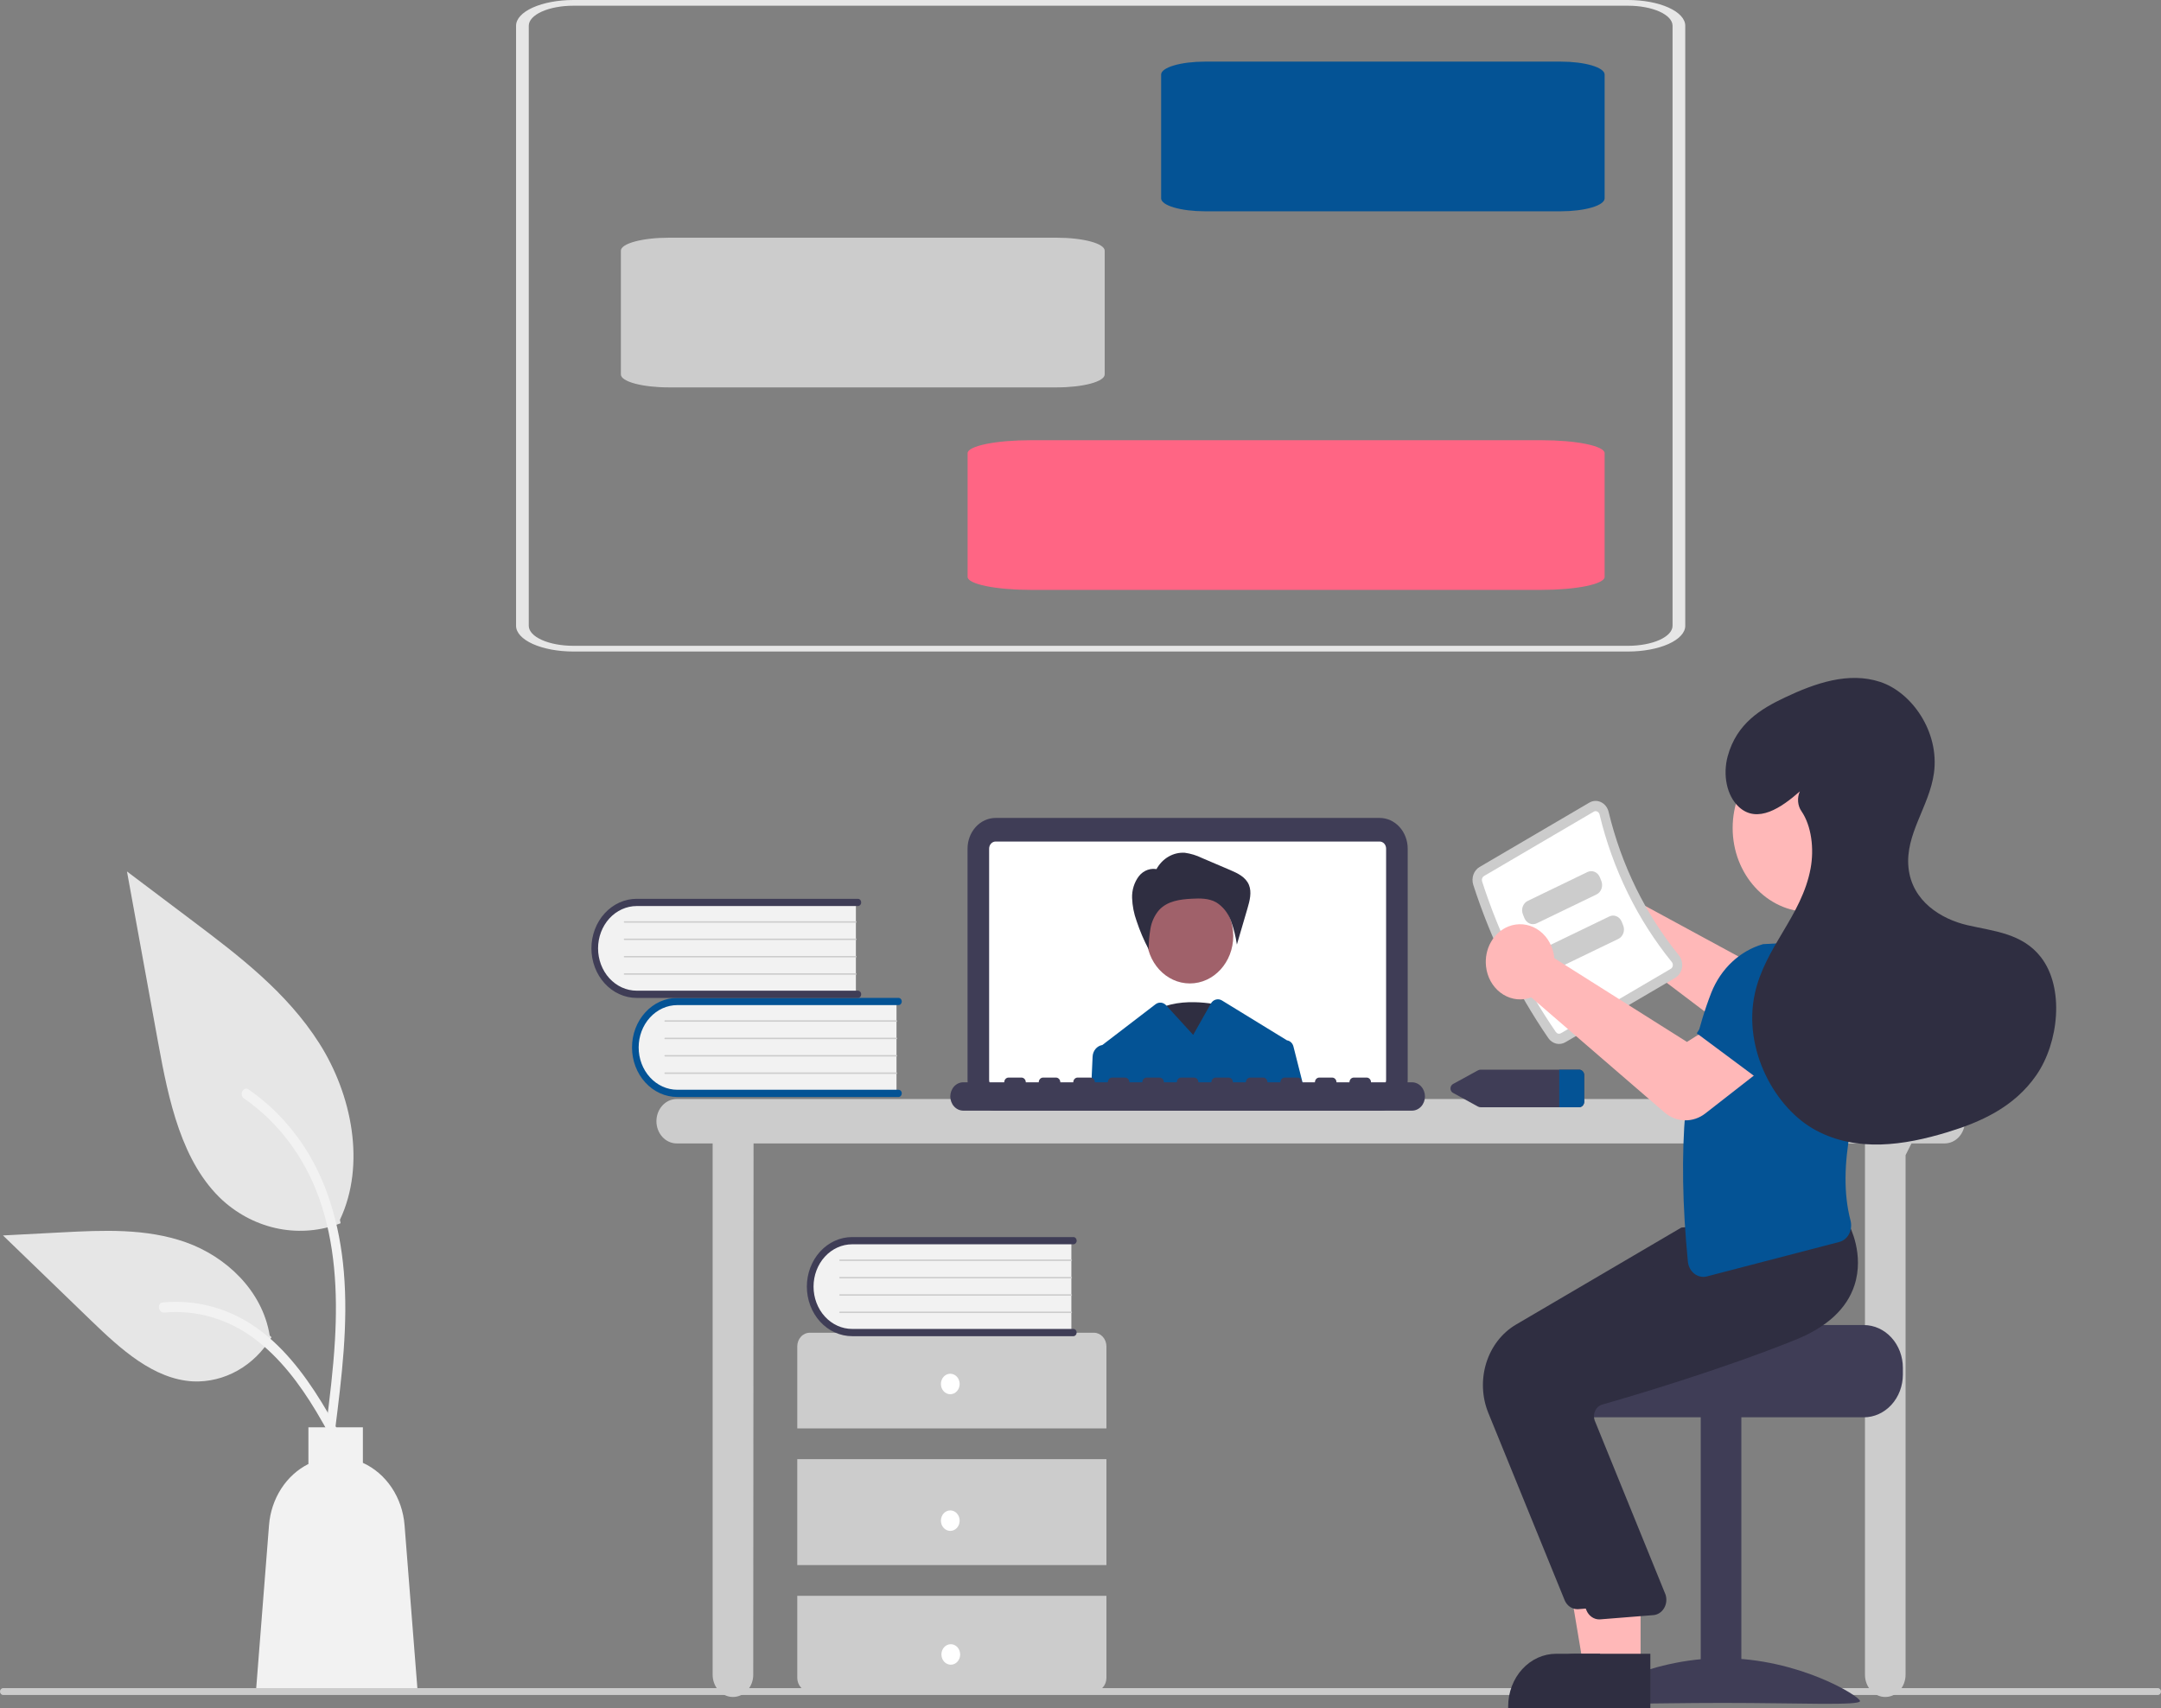 <svg xmlns="http://www.w3.org/2000/svg" width="167" height="132" viewBox="0 0 167 132" fill="none">
  <rect x="0" y="0" width="167" height="132" fill="#808080" stroke="none"/>
  <g clip-path="url(#clip0_1302_2032)">
    <path d="M166.759 130.989H0.241C0.177 130.989 0.116 130.961 0.071 130.912C0.025 130.862 0 130.795 0 130.725C0 130.655 0.025 130.588 0.071 130.538C0.116 130.489 0.177 130.461 0.241 130.461H166.759C166.823 130.461 166.884 130.489 166.929 130.538C166.975 130.588 167 130.655 167 130.725C167 130.795 166.975 130.862 166.929 130.912C166.884 130.961 166.823 130.989 166.759 130.989Z" fill="#CCCCCC"/>
    <path d="M150.277 84.934H52.297C51.881 84.934 51.482 85.114 51.188 85.436C50.894 85.758 50.728 86.195 50.728 86.65C50.728 87.105 50.894 87.542 51.188 87.864C51.482 88.186 51.881 88.366 52.297 88.366H55.072V129.429C55.072 129.884 55.238 130.32 55.532 130.642C55.826 130.964 56.225 131.145 56.641 131.145C57.057 131.145 57.456 130.964 57.75 130.642C58.044 130.32 58.21 129.884 58.21 129.429L58.234 88.366H144.123V129.429C144.123 129.884 144.288 130.32 144.582 130.642C144.877 130.964 145.276 131.145 145.692 131.145C146.108 131.145 146.507 130.964 146.801 130.642C147.095 130.32 147.26 129.884 147.26 129.429V89.272L147.717 88.366H150.277C150.693 88.366 151.092 88.186 151.386 87.864C151.68 87.542 151.846 87.105 151.846 86.65C151.846 86.195 151.68 85.758 151.386 85.436C151.092 85.114 150.693 84.934 150.277 84.934Z" fill="#CCCCCC"/>
    <path d="M106.618 85.834H76.939C76.364 85.833 75.813 85.583 75.407 85.139C75.001 84.694 74.772 84.091 74.771 83.462V65.583C74.772 64.954 75.001 64.351 75.407 63.906C75.813 63.462 76.364 63.212 76.939 63.211H106.618C107.193 63.212 107.744 63.462 108.15 63.906C108.556 64.351 108.785 64.954 108.786 65.583V83.462C108.785 84.091 108.556 84.694 108.15 85.139C107.744 85.583 107.193 85.833 106.618 85.834Z" fill="#3F3D56"/>
    <path d="M106.618 65.035H76.939C76.807 65.035 76.68 65.093 76.586 65.196C76.492 65.298 76.44 65.437 76.439 65.582V83.462C76.44 83.606 76.492 83.745 76.586 83.848C76.68 83.95 76.807 84.008 76.939 84.008H106.618C106.75 84.008 106.877 83.95 106.971 83.848C107.064 83.745 107.117 83.606 107.117 83.462V65.582C107.117 65.437 107.064 65.298 106.971 65.196C106.877 65.093 106.75 65.035 106.618 65.035Z" fill="white"/>
    <path d="M94.31 77.693C94.31 77.693 90.757 76.797 88.803 78.44C86.849 80.082 91.29 83.815 91.29 83.815L94.31 77.693Z" fill="#2F2E41"/>
    <path d="M91.952 76.002C93.803 76.002 95.304 74.36 95.304 72.335C95.304 70.31 93.803 68.668 91.952 68.668C90.101 68.668 88.601 70.31 88.601 72.335C88.601 74.36 90.101 76.002 91.952 76.002Z" fill="#A0616A"/>
    <path d="M89.361 67.186C89.584 66.77 89.908 66.431 90.297 66.205C90.686 65.978 91.124 65.874 91.563 65.903C92.023 65.966 92.472 66.104 92.894 66.311L95.085 67.246C95.652 67.488 96.273 67.784 96.519 68.393C96.747 68.959 96.577 69.612 96.405 70.2L95.585 72.997C95.494 72.364 95.338 71.744 95.121 71.149C94.899 70.551 94.499 70.051 93.985 69.733C93.416 69.414 92.745 69.42 92.106 69.454C91.202 69.501 90.218 69.627 89.575 70.326C89.234 70.722 89.002 71.217 88.908 71.751C88.815 72.283 88.768 72.824 88.768 73.365C88.397 72.668 88.085 71.934 87.834 71.175C87.628 70.609 87.511 70.01 87.487 69.402C87.466 68.788 87.652 68.188 88.01 67.715C88.191 67.484 88.428 67.313 88.694 67.222C88.96 67.13 89.243 67.122 89.513 67.197L89.361 67.186Z" fill="#2F2E41"/>
    <path d="M99.955 80.872C99.923 80.748 99.859 80.637 99.77 80.553C99.681 80.469 99.572 80.415 99.455 80.399C99.447 80.393 99.439 80.388 99.431 80.383L94.428 77.315C94.285 77.228 94.117 77.204 93.958 77.249C93.799 77.293 93.663 77.403 93.576 77.555L92.208 79.979L90.147 77.724L90.114 77.688C90.008 77.573 89.869 77.501 89.72 77.487C89.571 77.473 89.422 77.516 89.299 77.61L85.188 80.761C85.18 80.761 85.173 80.764 85.166 80.764C84.969 80.8 84.79 80.908 84.656 81.071C84.523 81.233 84.445 81.441 84.435 81.659L84.329 84.006H100.749L99.955 80.872Z" fill="#045395"/>
    <path d="M109.119 83.642H105.951C105.951 83.546 105.916 83.453 105.853 83.384C105.791 83.316 105.706 83.277 105.617 83.277H104.617C104.529 83.277 104.444 83.316 104.381 83.384C104.319 83.453 104.284 83.546 104.284 83.642H103.283C103.283 83.546 103.248 83.453 103.185 83.384C103.123 83.316 103.038 83.277 102.95 83.277H101.949C101.861 83.277 101.776 83.316 101.713 83.384C101.651 83.453 101.616 83.546 101.616 83.642H100.615C100.615 83.546 100.58 83.453 100.518 83.384C100.455 83.316 100.37 83.277 100.282 83.277H99.281C99.193 83.277 99.108 83.316 99.046 83.384C98.983 83.453 98.948 83.546 98.948 83.642H97.948C97.948 83.546 97.912 83.453 97.85 83.384C97.787 83.316 97.703 83.277 97.614 83.277H96.614C96.525 83.277 96.44 83.316 96.378 83.384C96.315 83.453 96.28 83.546 96.28 83.642H95.28C95.28 83.546 95.245 83.453 95.182 83.384C95.12 83.316 95.035 83.277 94.946 83.277H93.946C93.858 83.277 93.773 83.316 93.71 83.384C93.648 83.453 93.612 83.546 93.612 83.642H92.612C92.612 83.546 92.577 83.453 92.514 83.384C92.452 83.316 92.367 83.277 92.278 83.277H91.278C91.19 83.277 91.105 83.316 91.042 83.384C90.98 83.453 90.945 83.546 90.945 83.642H89.944C89.944 83.546 89.909 83.453 89.847 83.384C89.784 83.316 89.699 83.277 89.611 83.277H88.61C88.522 83.277 88.437 83.316 88.374 83.384C88.312 83.453 88.277 83.546 88.277 83.642H87.276C87.276 83.546 87.241 83.453 87.179 83.384C87.116 83.316 87.031 83.277 86.943 83.277H85.942C85.854 83.277 85.769 83.316 85.707 83.384C85.644 83.453 85.609 83.546 85.609 83.642H84.609C84.609 83.546 84.573 83.453 84.511 83.384C84.448 83.316 84.364 83.277 84.275 83.277H83.275C83.186 83.277 83.102 83.316 83.039 83.384C82.976 83.453 82.941 83.546 82.941 83.642H81.941C81.941 83.546 81.906 83.453 81.843 83.384C81.781 83.316 81.696 83.277 81.607 83.277H80.607C80.519 83.277 80.434 83.316 80.371 83.384C80.309 83.453 80.273 83.546 80.273 83.642H79.273C79.273 83.546 79.238 83.453 79.175 83.384C79.113 83.316 79.028 83.277 78.94 83.277H77.939C77.851 83.277 77.766 83.316 77.703 83.384C77.641 83.453 77.606 83.546 77.606 83.642H74.438C74.173 83.643 73.919 83.758 73.731 83.963C73.544 84.169 73.439 84.447 73.439 84.737C73.439 85.027 73.544 85.305 73.731 85.51C73.919 85.716 74.173 85.831 74.438 85.832H109.119C109.384 85.832 109.639 85.716 109.826 85.511C110.014 85.306 110.119 85.027 110.119 84.737C110.119 84.447 110.014 84.168 109.826 83.963C109.639 83.758 109.384 83.642 109.119 83.642Z" fill="#3F3D56"/>
    <path d="M69.281 77.287V84.556H52.638C52.192 84.573 51.748 84.492 51.331 84.317C50.915 84.141 50.535 83.876 50.214 83.537C49.893 83.198 49.638 82.792 49.463 82.342C49.289 81.893 49.199 81.41 49.199 80.922C49.199 80.433 49.289 79.95 49.463 79.501C49.638 79.052 49.893 78.645 50.214 78.306C50.535 77.967 50.915 77.702 51.331 77.527C51.748 77.352 52.192 77.27 52.638 77.287H69.281Z" fill="#F2F2F2"/>
    <path d="M69.689 84.498C69.689 84.572 69.662 84.643 69.615 84.695C69.567 84.748 69.502 84.777 69.434 84.777H52.342C51.413 84.777 50.523 84.374 49.867 83.655C49.21 82.937 48.841 81.963 48.841 80.947C48.841 79.931 49.21 78.957 49.867 78.239C50.523 77.521 51.413 77.117 52.342 77.117H69.434C69.502 77.117 69.567 77.147 69.615 77.199C69.662 77.251 69.689 77.323 69.689 77.397C69.689 77.471 69.662 77.542 69.615 77.594C69.567 77.647 69.502 77.676 69.434 77.676H52.342C51.549 77.677 50.79 78.022 50.23 78.635C49.669 79.249 49.355 80.08 49.355 80.947C49.355 81.814 49.669 82.646 50.23 83.259C50.79 83.872 51.549 84.217 52.342 84.218H69.434C69.502 84.218 69.567 84.248 69.615 84.3C69.662 84.352 69.689 84.423 69.689 84.498Z" fill="#045395"/>
    <path d="M69.281 78.963H51.396C51.39 78.963 51.383 78.962 51.377 78.959C51.37 78.956 51.365 78.952 51.36 78.947C51.355 78.942 51.351 78.935 51.349 78.929C51.346 78.922 51.345 78.915 51.345 78.907C51.345 78.9 51.346 78.893 51.349 78.886C51.351 78.879 51.355 78.873 51.36 78.868C51.365 78.863 51.37 78.859 51.377 78.856C51.383 78.853 51.39 78.852 51.396 78.852H69.281C69.294 78.852 69.307 78.858 69.317 78.868C69.326 78.878 69.331 78.892 69.331 78.907C69.331 78.922 69.326 78.936 69.317 78.946C69.307 78.957 69.294 78.963 69.281 78.963Z" fill="#CCCCCC"/>
    <path d="M69.281 80.307H51.396C51.39 80.307 51.383 80.305 51.377 80.302C51.37 80.3 51.365 80.296 51.36 80.29C51.355 80.285 51.351 80.279 51.349 80.272C51.346 80.266 51.345 80.258 51.345 80.251C51.345 80.244 51.346 80.236 51.349 80.23C51.351 80.223 51.355 80.217 51.36 80.212C51.365 80.206 51.37 80.202 51.377 80.199C51.383 80.197 51.39 80.195 51.396 80.195H69.281C69.294 80.195 69.307 80.201 69.317 80.212C69.326 80.222 69.331 80.236 69.331 80.251C69.331 80.266 69.326 80.28 69.317 80.29C69.307 80.301 69.294 80.306 69.281 80.307Z" fill="#CCCCCC"/>
    <path d="M69.281 81.647H51.396C51.39 81.647 51.383 81.645 51.377 81.642C51.37 81.64 51.365 81.635 51.36 81.63C51.355 81.625 51.351 81.619 51.349 81.612C51.346 81.605 51.345 81.598 51.345 81.591C51.345 81.584 51.346 81.576 51.349 81.569C51.351 81.563 51.355 81.556 51.36 81.551C51.365 81.546 51.37 81.542 51.377 81.539C51.383 81.537 51.39 81.535 51.396 81.535H69.281C69.294 81.535 69.307 81.541 69.317 81.552C69.326 81.562 69.331 81.576 69.331 81.591C69.331 81.606 69.326 81.62 69.317 81.63C69.307 81.64 69.294 81.646 69.281 81.647Z" fill="#CCCCCC"/>
    <path d="M69.281 82.99H51.396C51.39 82.99 51.383 82.989 51.377 82.986C51.37 82.983 51.365 82.979 51.36 82.974C51.355 82.969 51.351 82.963 51.349 82.956C51.346 82.949 51.345 82.942 51.345 82.935C51.345 82.927 51.346 82.92 51.349 82.913C51.351 82.906 51.355 82.9 51.36 82.895C51.365 82.89 51.37 82.886 51.377 82.883C51.383 82.88 51.39 82.879 51.396 82.879H69.281C69.294 82.879 69.307 82.885 69.317 82.895C69.326 82.906 69.331 82.92 69.331 82.935C69.331 82.949 69.326 82.963 69.317 82.974C69.307 82.984 69.294 82.99 69.281 82.99Z" fill="#CCCCCC"/>
    <path d="M66.143 69.627V76.896H49.501C49.055 76.913 48.61 76.831 48.194 76.656C47.777 76.481 47.397 76.216 47.076 75.877C46.755 75.538 46.5 75.132 46.326 74.682C46.152 74.233 46.062 73.75 46.062 73.261C46.062 72.773 46.152 72.29 46.326 71.841C46.5 71.391 46.755 70.985 47.076 70.646C47.397 70.307 47.777 70.042 48.194 69.867C48.61 69.692 49.055 69.61 49.501 69.627H66.143Z" fill="#F2F2F2"/>
    <path d="M66.552 76.841C66.552 76.915 66.525 76.987 66.477 77.039C66.429 77.091 66.364 77.121 66.297 77.121H49.204C48.745 77.121 48.289 77.022 47.865 76.829C47.44 76.637 47.054 76.355 46.729 75.999C46.404 75.644 46.146 75.221 45.971 74.757C45.795 74.292 45.704 73.794 45.704 73.291C45.704 72.788 45.795 72.29 45.971 71.825C46.146 71.361 46.404 70.938 46.729 70.583C47.054 70.227 47.44 69.945 47.865 69.752C48.289 69.56 48.745 69.461 49.204 69.461H66.297C66.364 69.461 66.429 69.49 66.477 69.543C66.525 69.595 66.552 69.666 66.552 69.74C66.552 69.815 66.525 69.886 66.477 69.938C66.429 69.991 66.364 70.02 66.297 70.02H49.204C48.412 70.021 47.652 70.366 47.092 70.979C46.532 71.592 46.218 72.424 46.218 73.291C46.218 74.158 46.532 74.989 47.092 75.603C47.652 76.216 48.412 76.561 49.204 76.562H66.297C66.364 76.562 66.429 76.591 66.477 76.644C66.525 76.696 66.552 76.767 66.552 76.841Z" fill="#3F3D56"/>
    <path d="M66.143 71.307H48.259C48.252 71.307 48.245 71.305 48.239 71.302C48.233 71.3 48.227 71.296 48.223 71.29C48.218 71.285 48.214 71.279 48.211 71.272C48.209 71.266 48.208 71.258 48.208 71.251C48.208 71.244 48.209 71.236 48.211 71.23C48.214 71.223 48.218 71.217 48.223 71.212C48.227 71.206 48.233 71.202 48.239 71.199C48.245 71.197 48.252 71.195 48.259 71.195H66.143C66.157 71.195 66.17 71.201 66.179 71.212C66.189 71.222 66.194 71.236 66.194 71.251C66.194 71.266 66.189 71.28 66.179 71.29C66.17 71.301 66.157 71.306 66.143 71.307Z" fill="#CCCCCC"/>
    <path d="M66.143 72.647H48.259C48.252 72.647 48.245 72.645 48.239 72.642C48.233 72.639 48.227 72.635 48.223 72.63C48.218 72.625 48.214 72.619 48.211 72.612C48.209 72.605 48.208 72.598 48.208 72.591C48.208 72.584 48.209 72.576 48.211 72.569C48.214 72.563 48.218 72.556 48.223 72.551C48.227 72.546 48.233 72.542 48.239 72.539C48.245 72.537 48.252 72.535 48.259 72.535H66.143C66.157 72.535 66.17 72.541 66.179 72.552C66.189 72.562 66.194 72.576 66.194 72.591C66.194 72.606 66.189 72.62 66.179 72.63C66.17 72.64 66.157 72.646 66.143 72.647Z" fill="#CCCCCC"/>
    <path d="M66.143 73.99H48.259C48.252 73.99 48.245 73.989 48.239 73.986C48.233 73.983 48.227 73.979 48.223 73.974C48.218 73.969 48.214 73.963 48.211 73.956C48.209 73.949 48.208 73.942 48.208 73.935C48.208 73.927 48.209 73.92 48.211 73.913C48.214 73.906 48.218 73.9 48.223 73.895C48.227 73.89 48.233 73.886 48.239 73.883C48.245 73.88 48.252 73.879 48.259 73.879H66.143C66.157 73.879 66.17 73.885 66.179 73.895C66.189 73.906 66.194 73.92 66.194 73.935C66.194 73.949 66.189 73.963 66.179 73.974C66.17 73.984 66.157 73.99 66.143 73.99Z" fill="#CCCCCC"/>
    <path d="M66.143 75.33H48.259C48.252 75.33 48.245 75.329 48.239 75.326C48.233 75.323 48.227 75.319 48.223 75.314C48.218 75.309 48.214 75.303 48.211 75.296C48.209 75.289 48.208 75.282 48.208 75.274C48.208 75.267 48.209 75.26 48.211 75.253C48.214 75.246 48.218 75.24 48.223 75.235C48.227 75.23 48.233 75.226 48.239 75.223C48.245 75.22 48.252 75.219 48.259 75.219H66.143C66.157 75.219 66.17 75.225 66.179 75.235C66.189 75.246 66.194 75.26 66.194 75.274C66.194 75.289 66.189 75.303 66.179 75.314C66.17 75.324 66.157 75.33 66.143 75.33Z" fill="#CCCCCC"/>
    <path d="M85.504 110.39V104.052C85.504 103.772 85.402 103.504 85.221 103.305C85.04 103.107 84.794 102.996 84.538 102.996H62.578C62.322 102.996 62.076 103.107 61.895 103.305C61.714 103.504 61.612 103.772 61.612 104.052V110.39H85.504Z" fill="#CCCCCC"/>
    <path d="M85.504 112.766H61.612V120.952H85.504V112.766Z" fill="#CCCCCC"/>
    <path d="M61.612 123.328V129.666C61.612 129.946 61.714 130.214 61.895 130.413C62.076 130.611 62.322 130.722 62.578 130.722H84.538C84.794 130.722 85.04 130.611 85.221 130.413C85.402 130.214 85.504 129.946 85.504 129.666V123.328H61.612Z" fill="#CCCCCC"/>
    <path d="M73.437 107.748C73.837 107.748 74.161 107.394 74.161 106.956C74.161 106.519 73.837 106.164 73.437 106.164C73.037 106.164 72.713 106.519 72.713 106.956C72.713 107.394 73.037 107.748 73.437 107.748Z" fill="white"/>
    <path d="M73.437 118.311C73.837 118.311 74.161 117.956 74.161 117.519C74.161 117.081 73.837 116.727 73.437 116.727C73.037 116.727 72.713 117.081 72.713 117.519C72.713 117.956 73.037 118.311 73.437 118.311Z" fill="white"/>
    <path d="M73.476 128.651C73.876 128.651 74.2 128.296 74.2 127.859C74.2 127.421 73.876 127.066 73.476 127.066C73.076 127.066 72.752 127.421 72.752 127.859C72.752 128.296 73.076 128.651 73.476 128.651Z" fill="white"/>
    <path d="M82.795 95.772V103.04H66.153C65.707 103.057 65.262 102.976 64.846 102.801C64.429 102.626 64.049 102.361 63.728 102.022C63.407 101.683 63.152 101.276 62.978 100.827C62.803 100.377 62.714 99.894 62.714 99.406C62.714 98.918 62.803 98.435 62.978 97.985C63.152 97.536 63.407 97.129 63.728 96.79C64.049 96.451 64.429 96.186 64.846 96.011C65.262 95.836 65.707 95.755 66.153 95.772H82.795Z" fill="#F2F2F2"/>
    <path d="M83.204 102.982C83.204 103.056 83.177 103.127 83.129 103.18C83.081 103.232 83.016 103.262 82.948 103.262H65.856C65.396 103.262 64.941 103.163 64.516 102.971C64.091 102.779 63.704 102.497 63.379 102.141C63.054 101.785 62.796 101.363 62.62 100.898C62.444 100.433 62.353 99.935 62.353 99.431C62.353 98.928 62.444 98.43 62.62 97.965C62.796 97.5 63.054 97.078 63.379 96.722C63.704 96.367 64.091 96.085 64.516 95.892C64.941 95.7 65.396 95.601 65.856 95.602H82.948C83.016 95.602 83.081 95.631 83.129 95.683C83.177 95.736 83.204 95.807 83.204 95.881C83.204 95.955 83.177 96.026 83.129 96.079C83.081 96.131 83.016 96.161 82.948 96.161H65.856C65.064 96.162 64.304 96.506 63.744 97.12C63.184 97.733 62.87 98.565 62.87 99.431C62.87 100.299 63.184 101.13 63.744 101.743C64.304 102.357 65.064 102.702 65.856 102.702H82.948C83.016 102.702 83.081 102.732 83.129 102.784C83.177 102.837 83.204 102.908 83.204 102.982Z" fill="#3F3D56"/>
    <path d="M82.795 97.447H64.911C64.904 97.447 64.897 97.446 64.891 97.443C64.885 97.44 64.879 97.436 64.874 97.431C64.87 97.426 64.866 97.42 64.863 97.413C64.861 97.406 64.859 97.399 64.859 97.392C64.859 97.384 64.861 97.377 64.863 97.37C64.866 97.363 64.87 97.357 64.874 97.352C64.879 97.347 64.885 97.343 64.891 97.34C64.897 97.337 64.904 97.336 64.911 97.336H82.795C82.809 97.336 82.822 97.342 82.831 97.352C82.841 97.363 82.846 97.377 82.846 97.392C82.846 97.406 82.841 97.42 82.831 97.431C82.822 97.441 82.809 97.447 82.795 97.447Z" fill="#CCCCCC"/>
    <path d="M82.795 98.791H64.911C64.904 98.791 64.897 98.79 64.891 98.787C64.885 98.784 64.879 98.78 64.874 98.775C64.87 98.77 64.866 98.763 64.863 98.757C64.861 98.75 64.859 98.743 64.859 98.735C64.859 98.728 64.861 98.721 64.863 98.714C64.866 98.707 64.87 98.701 64.874 98.696C64.879 98.691 64.885 98.687 64.891 98.684C64.897 98.681 64.904 98.68 64.911 98.68H82.795C82.809 98.68 82.822 98.686 82.831 98.696C82.841 98.707 82.846 98.721 82.846 98.735C82.846 98.75 82.841 98.764 82.831 98.775C82.822 98.785 82.809 98.791 82.795 98.791Z" fill="#CCCCCC"/>
    <path d="M82.795 100.131H64.911C64.904 100.131 64.897 100.129 64.891 100.127C64.885 100.124 64.879 100.12 64.874 100.115C64.87 100.109 64.866 100.103 64.863 100.097C64.861 100.09 64.859 100.083 64.859 100.075C64.859 100.068 64.861 100.061 64.863 100.054C64.866 100.047 64.87 100.041 64.874 100.036C64.879 100.031 64.885 100.026 64.891 100.024C64.897 100.021 64.904 100.019 64.911 100.02H82.795C82.809 100.02 82.822 100.026 82.831 100.036C82.841 100.046 82.846 100.06 82.846 100.075C82.846 100.09 82.841 100.104 82.831 100.114C82.822 100.125 82.809 100.131 82.795 100.131Z" fill="#CCCCCC"/>
    <path d="M82.795 101.475H64.911C64.904 101.475 64.897 101.473 64.891 101.47C64.885 101.468 64.879 101.464 64.874 101.458C64.87 101.453 64.866 101.447 64.863 101.44C64.861 101.434 64.859 101.426 64.859 101.419C64.859 101.412 64.861 101.404 64.863 101.398C64.866 101.391 64.87 101.385 64.874 101.379C64.879 101.374 64.885 101.37 64.891 101.367C64.897 101.365 64.904 101.363 64.911 101.363H82.795C82.809 101.363 82.822 101.369 82.831 101.38C82.841 101.39 82.846 101.404 82.846 101.419C82.846 101.434 82.841 101.448 82.831 101.458C82.822 101.469 82.809 101.474 82.795 101.475Z" fill="#CCCCCC"/>
    <path d="M39.881 48.363V1.988C39.882 1.461 40.348 0.955 41.176 0.583C42.005 0.21 43.128 0.001 44.3 0H125.816C126.987 0.001 128.111 0.21 128.939 0.583C129.768 0.955 130.234 1.461 130.235 1.988V48.363C130.234 48.89 129.768 49.395 128.939 49.768C128.111 50.14 126.987 50.35 125.816 50.35H44.3C43.128 50.35 42.005 50.14 41.176 49.768C40.348 49.395 39.882 48.89 39.881 48.363ZM44.3 0.442C43.389 0.442 42.515 0.605 41.871 0.895C41.226 1.185 40.864 1.578 40.863 1.988V48.363C40.864 48.773 41.226 49.166 41.871 49.456C42.515 49.745 43.389 49.908 44.3 49.909H125.816C126.727 49.908 127.601 49.745 128.245 49.456C128.889 49.166 129.252 48.773 129.253 48.363V1.988C129.252 1.578 128.889 1.185 128.245 0.895C127.601 0.605 126.727 0.442 125.816 0.442H44.3Z" fill="#E6E6E6"/>
    <path d="M89.731 15.33V5.76C89.732 5.496 90.089 5.242 90.724 5.055C91.359 4.867 92.22 4.762 93.118 4.762H120.617C121.515 4.762 122.376 4.867 123.011 5.055C123.646 5.242 124.003 5.496 124.004 5.76V15.33C124.003 15.595 123.646 15.849 123.011 16.036C122.376 16.223 121.515 16.328 120.617 16.329H93.118C92.22 16.328 91.359 16.223 90.724 16.036C90.089 15.849 89.732 15.595 89.731 15.33Z" fill="#045395"/>
    <path d="M47.981 28.939V19.37C47.982 19.105 48.372 18.851 49.065 18.664C49.757 18.477 50.696 18.371 51.676 18.371H81.675C82.654 18.371 83.594 18.477 84.286 18.664C84.979 18.851 85.368 19.105 85.369 19.37V28.939C85.368 29.204 84.979 29.458 84.286 29.645C83.594 29.832 82.654 29.938 81.675 29.938H51.676C50.696 29.938 49.757 29.832 49.065 29.645C48.372 29.458 47.982 29.204 47.981 28.939Z" fill="#CCCCCC"/>
    <path d="M74.776 44.588V35.018C74.778 34.753 75.29 34.5 76.203 34.312C77.114 34.125 78.351 34.02 79.641 34.02H119.139C120.429 34.02 121.665 34.125 122.577 34.312C123.489 34.5 124.002 34.753 124.004 35.018V44.588C124.002 44.853 123.489 45.106 122.577 45.294C121.665 45.481 120.429 45.586 119.139 45.587H79.641C78.351 45.586 77.114 45.481 76.203 45.294C75.29 45.106 74.778 44.853 74.776 44.588Z" fill="#FF6584"/>
    <path d="M122.007 82.665H114.425C114.353 82.665 114.282 82.683 114.217 82.718L112.303 83.766C112.24 83.795 112.187 83.844 112.149 83.907C112.111 83.969 112.091 84.042 112.091 84.117C112.091 84.192 112.111 84.265 112.149 84.328C112.187 84.39 112.24 84.439 112.303 84.468L114.217 85.517C114.282 85.552 114.353 85.57 114.425 85.57H122.007C122.112 85.576 122.214 85.537 122.293 85.462C122.372 85.386 122.42 85.28 122.427 85.165V83.069C122.42 82.955 122.372 82.848 122.293 82.772C122.214 82.697 122.112 82.658 122.007 82.665Z" fill="#3F3D56"/>
    <path d="M122.427 83.069V85.165C122.42 85.28 122.372 85.386 122.293 85.462C122.214 85.537 122.112 85.576 122.007 85.57H120.497V82.665H122.007C122.112 82.658 122.214 82.697 122.293 82.772C122.372 82.848 122.42 82.955 122.427 83.069Z" fill="#045395"/>
    <path d="M121.95 66.98C122.294 66.818 122.665 66.737 123.039 66.743C123.413 66.748 123.781 66.84 124.121 67.012C124.46 67.185 124.762 67.434 125.007 67.743C125.253 68.052 125.435 68.414 125.544 68.806C125.577 68.93 125.603 69.057 125.621 69.185L136.225 74.938L138.678 73.159L141.732 77.005L137.985 80.335C137.534 80.732 136.979 80.96 136.4 80.984C135.822 81.009 135.252 80.829 134.775 80.47L124.017 72.33C123.937 72.367 123.855 72.4 123.772 72.427C123.414 72.546 123.037 72.58 122.666 72.528C122.295 72.476 121.938 72.339 121.618 72.126C121.299 71.912 121.025 71.627 120.813 71.29C120.602 70.952 120.458 70.57 120.391 70.167C120.371 70.05 120.358 69.932 120.351 69.813C120.321 69.219 120.459 68.629 120.745 68.122C121.03 67.616 121.451 67.217 121.95 66.98Z" fill="#FFB8B8"/>
    <path d="M144.035 102.402H132.449C132.449 102.767 120.508 103.063 120.508 103.063C120.321 103.217 120.15 103.394 119.999 103.591C119.545 104.183 119.298 104.931 119.299 105.703V106.231C119.299 107.107 119.617 107.946 120.183 108.565C120.749 109.184 121.516 109.532 122.316 109.532H144.035C144.835 109.531 145.602 109.183 146.168 108.564C146.733 107.946 147.051 107.106 147.052 106.231V105.703C147.051 104.828 146.733 103.989 146.167 103.37C145.602 102.752 144.835 102.404 144.035 102.402Z" fill="#3F3D56"/>
    <path d="M131.432 131.582H134.57V109.401H131.432V131.582Z" fill="#3F3D56"/>
    <path d="M122.503 131.461C122.503 131.832 127.257 131.604 133.122 131.604C138.986 131.604 143.74 131.832 143.74 131.461C143.74 131.09 138.986 128.148 133.122 128.148C127.257 128.148 122.503 131.09 122.503 131.461Z" fill="#3F3D56"/>
    <path d="M125.335 128.862L122.377 128.861L120.969 120.465L125.336 120.465L125.335 128.862Z" fill="#FFB8B8"/>
    <path d="M126.09 132L116.55 132V131.868C116.55 131.334 116.646 130.806 116.833 130.313C117.019 129.82 117.293 129.372 117.638 128.995C117.982 128.617 118.392 128.318 118.842 128.114C119.293 127.91 119.776 127.805 120.263 127.805H120.263L126.09 127.805L126.09 132Z" fill="#2F2E41"/>
    <path d="M120.91 123.656L115.012 109.183C114.519 107.964 114.465 106.586 114.859 105.324C115.254 104.062 116.068 103.009 117.14 102.375L129.934 94.868L135.772 94.325L141.157 93.789L141.196 93.861C141.245 93.953 142.403 96.141 141.621 98.541C141.027 100.361 139.483 101.782 137.031 102.766C131.308 105.062 124.697 107.025 122.12 107.762C122.006 107.794 121.9 107.852 121.808 107.932C121.716 108.012 121.64 108.112 121.586 108.227C121.532 108.339 121.5 108.463 121.492 108.591C121.484 108.718 121.5 108.846 121.539 108.966L127.019 122.437C127.076 122.608 127.096 122.791 127.079 122.972C127.061 123.152 127.006 123.327 126.917 123.48C126.828 123.634 126.708 123.764 126.567 123.859C126.425 123.954 126.265 124.012 126.099 124.029L122.005 124.355C121.97 124.359 121.935 124.361 121.901 124.361C121.691 124.36 121.486 124.294 121.31 124.169C121.134 124.044 120.995 123.866 120.91 123.656Z" fill="#2F2E41"/>
    <path d="M126.783 128.862L123.825 128.861L122.417 120.465L126.784 120.465L126.783 128.862Z" fill="#FFB8B8"/>
    <path d="M127.538 132L117.998 132V131.868C117.998 131.334 118.094 130.806 118.281 130.313C118.467 129.82 118.741 129.372 119.085 128.995C119.43 128.617 119.84 128.318 120.29 128.114C120.741 127.91 121.224 127.805 121.711 127.805H121.711L127.538 127.805L127.538 132Z" fill="#2F2E41"/>
    <path d="M122.599 124.445L116.701 109.973C116.209 108.753 116.154 107.375 116.549 106.113C116.943 104.851 117.757 103.798 118.829 103.164L131.623 95.657L137.461 95.114L142.846 94.578L142.885 94.65C142.935 94.742 144.093 96.93 143.31 99.33C142.716 101.15 141.172 102.572 138.72 103.555C132.997 105.851 126.386 107.814 123.809 108.551C123.695 108.583 123.589 108.641 123.497 108.721C123.405 108.801 123.33 108.901 123.276 109.016C123.222 109.129 123.189 109.252 123.181 109.38C123.173 109.507 123.189 109.635 123.228 109.755L128.708 123.226C128.765 123.397 128.786 123.58 128.768 123.761C128.751 123.942 128.695 124.116 128.606 124.269C128.518 124.423 128.398 124.553 128.256 124.648C128.114 124.743 127.954 124.801 127.789 124.818L123.694 125.144C123.659 125.148 123.625 125.15 123.59 125.15C123.381 125.15 123.175 125.083 123 124.958C122.824 124.833 122.685 124.655 122.599 124.445Z" fill="#2F2E41"/>
    <path d="M119.659 80.234C117.181 76.627 115.222 72.626 113.849 68.37C113.77 68.115 113.776 67.838 113.865 67.587C113.955 67.337 114.123 67.129 114.34 67.002L122.821 62.029C122.958 61.948 123.111 61.902 123.267 61.895C123.422 61.889 123.578 61.921 123.72 61.989C123.866 62.058 123.995 62.163 124.098 62.295C124.201 62.427 124.275 62.583 124.314 62.751C125.302 66.852 127.157 70.642 129.731 73.813C129.837 73.942 129.915 74.096 129.958 74.262C130.002 74.429 130.01 74.605 129.982 74.776C129.955 74.944 129.893 75.103 129.802 75.241C129.71 75.379 129.591 75.493 129.453 75.573L120.972 80.545C120.755 80.672 120.504 80.71 120.263 80.653C120.023 80.596 119.809 80.448 119.659 80.234Z" fill="#CCCCCC"/>
    <path d="M120.238 79.76C120.284 79.822 120.348 79.865 120.419 79.881C120.491 79.897 120.565 79.885 120.63 79.848L129.111 74.875C129.153 74.852 129.188 74.818 129.216 74.777C129.243 74.736 129.261 74.688 129.269 74.638C129.278 74.585 129.275 74.531 129.262 74.479C129.248 74.427 129.224 74.38 129.19 74.34C126.541 71.076 124.63 67.175 123.614 62.953C123.602 62.9 123.58 62.852 123.548 62.811C123.516 62.77 123.476 62.737 123.431 62.716C123.389 62.695 123.342 62.686 123.296 62.688C123.249 62.69 123.204 62.704 123.163 62.728L114.682 67.701C114.617 67.739 114.567 67.8 114.54 67.874C114.513 67.949 114.51 68.031 114.532 68.107C115.88 72.287 117.804 76.217 120.238 79.76Z" fill="white"/>
    <path d="M147.837 78.908L141.194 81.67L139.572 76.741C139.357 76.087 139.36 75.37 139.581 74.717C139.802 74.065 140.226 73.519 140.78 73.176C141.339 72.829 141.994 72.713 142.625 72.848C143.256 72.983 143.822 73.36 144.222 73.912L147.837 78.908Z" fill="#045395"/>
    <path d="M130.941 98.437C130.801 98.329 130.684 98.189 130.598 98.028C130.511 97.866 130.457 97.686 130.438 97.5C129.588 88.81 130.18 82.009 132.25 76.709C132.614 75.795 133.163 74.983 133.856 74.334C134.548 73.686 135.366 73.218 136.248 72.965L141.617 72.668L141.645 72.683C142.857 73.332 143.845 74.391 144.463 75.704C145.081 77.016 145.296 78.511 145.077 79.968C143.35 84.949 141.904 90.135 143.006 94.319C143.053 94.494 143.066 94.677 143.046 94.858C143.026 95.038 142.973 95.213 142.89 95.371C142.809 95.523 142.701 95.656 142.571 95.761C142.442 95.865 142.294 95.94 142.138 95.98L131.91 98.642C131.745 98.686 131.573 98.689 131.406 98.654C131.238 98.619 131.08 98.545 130.941 98.437Z" fill="#045395"/>
    <path d="M139.825 70.475C143.099 70.475 145.753 67.572 145.753 63.99C145.753 60.408 143.099 57.504 139.825 57.504C136.552 57.504 133.898 60.408 133.898 63.99C133.898 67.572 136.552 70.475 139.825 70.475Z" fill="#FFB8B8"/>
    <path d="M123.378 69.124L118.759 71.355C118.583 71.44 118.384 71.445 118.205 71.369C118.026 71.293 117.882 71.142 117.804 70.951L117.69 70.667C117.612 70.475 117.608 70.257 117.677 70.061C117.747 69.865 117.884 69.708 118.06 69.623L122.679 67.391C122.855 67.307 123.054 67.302 123.233 67.378C123.412 67.454 123.556 67.604 123.634 67.796L123.748 68.079C123.825 68.272 123.83 68.49 123.76 68.686C123.691 68.881 123.554 69.039 123.378 69.124Z" fill="#CCCCCC"/>
    <path d="M125.067 72.558L120.448 74.789C120.272 74.874 120.073 74.878 119.894 74.802C119.715 74.727 119.571 74.576 119.493 74.384L119.379 74.101C119.302 73.909 119.297 73.691 119.367 73.495C119.436 73.299 119.573 73.141 119.749 73.056L124.368 70.825C124.544 70.74 124.743 70.736 124.922 70.811C125.101 70.887 125.245 71.038 125.323 71.23L125.437 71.513C125.515 71.705 125.519 71.923 125.45 72.119C125.38 72.315 125.243 72.473 125.067 72.558Z" fill="#CCCCCC"/>
    <path d="M128.63 85.968L118.331 77.078C118.249 77.109 118.166 77.136 118.081 77.158C117.718 77.251 117.34 77.26 116.974 77.183C116.607 77.106 116.259 76.945 115.953 76.712C115.645 76.478 115.386 76.175 115.193 75.823C115.001 75.471 114.879 75.077 114.837 74.67C114.768 74.018 114.902 73.359 115.218 72.802C115.533 72.244 116.012 71.819 116.576 71.596C116.929 71.458 117.303 71.403 117.676 71.434C118.049 71.466 118.412 71.583 118.741 71.778C119.069 71.974 119.357 72.243 119.584 72.568C119.811 72.893 119.972 73.268 120.058 73.666C120.084 73.792 120.103 73.92 120.113 74.049L130.365 80.521L132.916 78.914L135.743 82.962L131.781 86.052C131.318 86.41 130.761 86.596 130.193 86.581C129.625 86.566 129.077 86.351 128.63 85.968Z" fill="#FFB8B8"/>
    <path d="M136.999 84.224L131.123 79.852L133.885 75.572C134.251 75.004 134.79 74.596 135.405 74.42C136.02 74.244 136.672 74.312 137.246 74.611C137.827 74.914 138.289 75.434 138.55 76.077C138.811 76.72 138.853 77.444 138.669 78.119L136.999 84.224Z" fill="#045395"/>
    <path d="M139.093 61.156C137.679 62.406 135.821 63.691 134.377 62.36C133.428 61.486 133.129 59.868 133.514 58.448C134.206 55.894 136.106 54.77 137.924 53.908C140.286 52.788 142.859 51.897 145.298 52.699C147.737 53.501 149.893 56.55 149.453 59.749C149.099 62.321 147.219 64.462 147.486 67.052C147.754 69.659 150.025 71.031 152.03 71.497C154.035 71.963 156.279 72.113 157.72 73.972C159.558 76.343 159.099 80.582 157.369 83.086C155.639 85.59 153.029 86.724 150.5 87.496C147.149 88.518 143.525 89.055 140.343 87.359C137.16 85.662 134.683 81.096 135.605 76.813C135.995 75.004 136.912 73.475 137.799 71.987C138.685 70.499 139.583 68.942 139.921 67.116C140.203 65.595 139.994 63.828 139.213 62.687C139.071 62.487 138.981 62.234 138.957 61.965C138.933 61.695 138.976 61.423 139.08 61.186L139.093 61.156Z" fill="#2F2E41"/>
    <path d="M26.322 94.535C24.795 95.122 23.155 95.269 21.561 94.962C19.966 94.654 18.471 93.903 17.219 92.78C14.031 89.852 13.031 85.027 12.218 80.56C11.416 76.156 10.614 71.752 9.812 67.348L14.849 71.143C18.471 73.872 22.175 76.688 24.683 80.641C27.191 84.594 28.286 89.991 26.271 94.268" fill="#E6E6E6"/>
    <path d="M25.892 110.53C26.402 106.467 26.926 102.351 26.568 98.245C26.251 94.597 25.234 91.035 23.163 88.114C22.064 86.566 20.727 85.24 19.212 84.196C18.817 83.923 18.453 84.608 18.846 84.88C21.468 86.693 23.496 89.371 24.638 92.526C25.899 96.035 26.101 99.861 25.884 103.589C25.753 105.843 25.474 108.083 25.194 110.32C25.172 110.421 25.185 110.527 25.232 110.618C25.279 110.708 25.356 110.776 25.447 110.807C25.539 110.834 25.638 110.82 25.721 110.769C25.804 110.717 25.866 110.631 25.892 110.53Z" fill="#F2F2F2"/>
    <path d="M20.982 103.342C20.326 104.432 19.426 105.318 18.367 105.916C17.308 106.514 16.126 106.804 14.935 106.757C11.874 106.598 9.322 104.26 7.025 102.041L0.231 95.477L4.728 95.242C7.962 95.073 11.279 94.915 14.359 96.006C17.439 97.097 20.279 99.723 20.843 103.211" fill="#E6E6E6"/>
    <path d="M27.333 112.866C24.879 108.115 22.033 102.835 16.947 101.148C15.533 100.68 14.05 100.513 12.579 100.654C12.115 100.698 12.231 101.48 12.694 101.437C15.16 101.212 17.622 101.925 19.665 103.455C21.63 104.919 23.161 106.954 24.456 109.112C25.25 110.434 25.96 111.813 26.671 113.189C26.898 113.629 27.562 113.311 27.333 112.866Z" fill="#F2F2F2"/>
    <path d="M31.264 117.867C31.181 116.819 30.837 115.815 30.27 114.966C29.702 114.117 28.932 113.455 28.044 113.051V110.305H23.834V113.138C22.99 113.561 22.263 114.222 21.728 115.053C21.194 115.883 20.869 116.854 20.79 117.867L19.8 130.459H32.254L31.264 117.867Z" fill="#F2F2F2"/>
  </g>
  <defs>
    <clipPath id="clip0_1302_2032">
      <rect width="167" height="132" fill="white"/>
    </clipPath>
  </defs>
</svg>